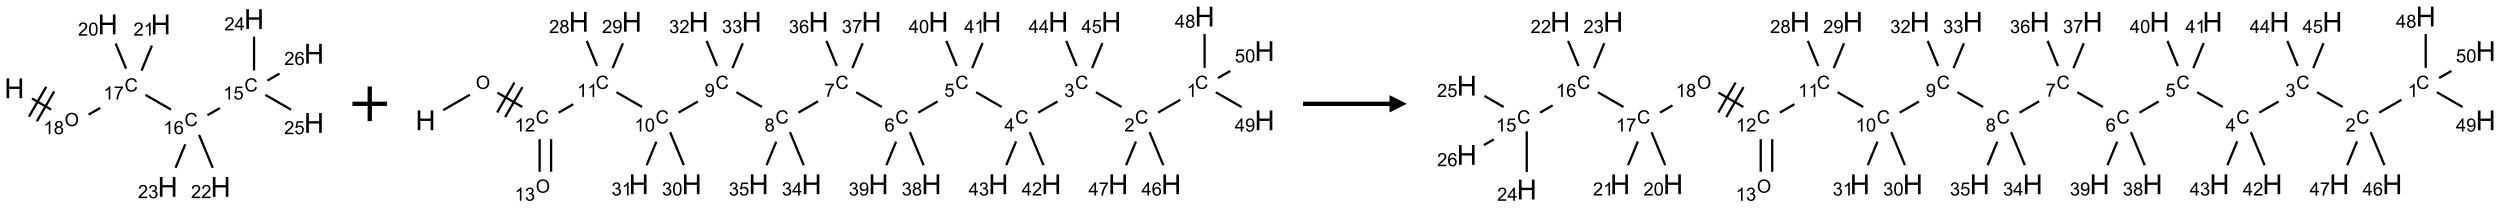 <?xml version="1.0" encoding="UTF-8"?>
<svg xmlns="http://www.w3.org/2000/svg" xmlns:xlink="http://www.w3.org/1999/xlink" width="1445" height="120" viewBox="0 0 1445 120">
<defs>
<g>
<g id="glyph-0-0">
<path d="M 2 0 L 2 -10 L 10 -10 L 10 0 Z M 2.25 -0.25 L 9.75 -0.25 L 9.75 -9.75 L 2.25 -9.75 Z M 2.25 -0.25 "/>
</g>
<g id="glyph-0-1">
<path d="M 1.281 0 L 1.281 -11.453 L 2.797 -11.453 L 2.797 -6.75 L 8.75 -6.75 L 8.75 -11.453 L 10.266 -11.453 L 10.266 0 L 8.75 0 L 8.75 -5.398 L 2.797 -5.398 L 2.797 0 Z M 1.281 0 "/>
</g>
<g id="glyph-1-0">
<path d="M 1.332 0 L 1.332 -6.668 L 6.668 -6.668 L 6.668 0 Z M 1.5 -0.168 L 6.5 -0.168 L 6.5 -6.5 L 1.5 -6.5 Z M 1.5 -0.168 "/>
</g>
<g id="glyph-1-1">
<path d="M 0.516 -3.719 C 0.516 -4.984 0.855 -5.977 1.535 -6.695 C 2.215 -7.414 3.094 -7.77 4.172 -7.77 C 4.875 -7.77 5.512 -7.602 6.078 -7.266 C 6.645 -6.93 7.074 -6.461 7.371 -5.855 C 7.668 -5.254 7.816 -4.57 7.816 -3.809 C 7.816 -3.035 7.66 -2.34 7.348 -1.73 C 7.035 -1.117 6.594 -0.656 6.02 -0.34 C 5.449 -0.027 4.828 0.129 4.168 0.129 C 3.449 0.129 2.805 -0.043 2.238 -0.391 C 1.672 -0.738 1.246 -1.211 0.953 -1.812 C 0.66 -2.414 0.516 -3.047 0.516 -3.719 Z M 1.559 -3.703 C 1.559 -2.781 1.805 -2.059 2.301 -1.527 C 2.793 -1 3.414 -0.734 4.16 -0.734 C 4.922 -0.734 5.547 -1 6.039 -1.535 C 6.531 -2.07 6.777 -2.828 6.777 -3.812 C 6.777 -4.434 6.672 -4.977 6.461 -5.441 C 6.25 -5.902 5.945 -6.262 5.539 -6.52 C 5.133 -6.773 4.68 -6.902 4.176 -6.902 C 3.461 -6.902 2.848 -6.656 2.332 -6.164 C 1.816 -5.672 1.559 -4.852 1.559 -3.703 Z M 1.559 -3.703 "/>
</g>
<g id="glyph-1-2">
<path d="M 3.973 0 L 3.035 0 L 3.035 -5.973 C 2.809 -5.758 2.516 -5.543 2.148 -5.328 C 1.781 -5.113 1.453 -4.953 1.16 -4.844 L 1.16 -5.75 C 1.684 -5.996 2.145 -6.297 2.535 -6.645 C 2.93 -6.996 3.207 -7.336 3.371 -7.668 L 3.973 -7.668 Z M 3.973 0 "/>
</g>
<g id="glyph-1-3">
<path d="M 1.887 -4.141 C 1.496 -4.281 1.207 -4.484 1.02 -4.75 C 0.832 -5.016 0.738 -5.328 0.738 -5.699 C 0.738 -6.254 0.938 -6.719 1.34 -7.098 C 1.738 -7.477 2.27 -7.668 2.934 -7.668 C 3.598 -7.668 4.137 -7.473 4.543 -7.086 C 4.949 -6.699 5.152 -6.227 5.152 -5.672 C 5.152 -5.316 5.059 -5.008 4.871 -4.746 C 4.688 -4.484 4.406 -4.281 4.027 -4.141 C 4.496 -3.988 4.852 -3.742 5.098 -3.402 C 5.34 -3.062 5.465 -2.656 5.465 -2.184 C 5.465 -1.531 5.234 -0.98 4.77 -0.535 C 4.309 -0.09 3.703 0.129 2.949 0.129 C 2.195 0.129 1.586 -0.094 1.125 -0.539 C 0.664 -0.984 0.434 -1.543 0.434 -2.207 C 0.434 -2.703 0.559 -3.121 0.809 -3.457 C 1.062 -3.793 1.422 -4.02 1.887 -4.141 Z M 1.699 -5.73 C 1.699 -5.367 1.812 -5.074 2.047 -4.844 C 2.281 -4.613 2.582 -4.5 2.953 -4.5 C 3.312 -4.5 3.609 -4.613 3.84 -4.84 C 4.07 -5.066 4.188 -5.348 4.188 -5.676 C 4.188 -6.02 4.07 -6.309 3.832 -6.543 C 3.594 -6.777 3.297 -6.895 2.941 -6.895 C 2.586 -6.895 2.289 -6.781 2.051 -6.551 C 1.816 -6.324 1.699 -6.047 1.699 -5.73 Z M 1.395 -2.203 C 1.395 -1.938 1.461 -1.676 1.586 -1.426 C 1.711 -1.176 1.902 -0.984 2.152 -0.848 C 2.402 -0.711 2.672 -0.641 2.957 -0.641 C 3.406 -0.641 3.777 -0.785 4.066 -1.074 C 4.359 -1.363 4.504 -1.727 4.504 -2.172 C 4.504 -2.625 4.355 -2.996 4.055 -3.293 C 3.754 -3.586 3.379 -3.734 2.926 -3.734 C 2.484 -3.734 2.121 -3.59 1.832 -3.297 C 1.543 -3.004 1.395 -2.641 1.395 -2.203 Z M 1.395 -2.203 "/>
</g>
<g id="glyph-1-4">
<path d="M 6.27 -2.676 L 7.281 -2.422 C 7.07 -1.594 6.688 -0.961 6.137 -0.523 C 5.586 -0.086 4.914 0.129 4.121 0.129 C 3.297 0.129 2.629 -0.039 2.113 -0.371 C 1.598 -0.707 1.203 -1.191 0.934 -1.828 C 0.664 -2.465 0.531 -3.145 0.531 -3.875 C 0.531 -4.672 0.684 -5.363 0.988 -5.957 C 1.293 -6.547 1.723 -6.996 2.285 -7.305 C 2.844 -7.613 3.461 -7.766 4.137 -7.766 C 4.898 -7.766 5.543 -7.57 6.062 -7.184 C 6.582 -6.793 6.945 -6.246 7.152 -5.543 L 6.156 -5.309 C 5.98 -5.863 5.723 -6.266 5.387 -6.52 C 5.051 -6.773 4.625 -6.902 4.113 -6.902 C 3.527 -6.902 3.039 -6.762 2.645 -6.48 C 2.25 -6.199 1.973 -5.82 1.812 -5.348 C 1.652 -4.871 1.574 -4.383 1.574 -3.879 C 1.574 -3.23 1.668 -2.664 1.855 -2.18 C 2.047 -1.695 2.34 -1.332 2.738 -1.094 C 3.137 -0.855 3.57 -0.734 4.035 -0.734 C 4.602 -0.734 5.082 -0.898 5.473 -1.223 C 5.867 -1.551 6.133 -2.035 6.27 -2.676 Z M 6.27 -2.676 "/>
</g>
<g id="glyph-1-5">
<path d="M 0.504 -6.637 L 0.504 -7.535 L 5.449 -7.535 L 5.449 -6.809 C 4.961 -6.289 4.48 -5.602 4.004 -4.746 C 3.527 -3.887 3.156 -3.004 2.895 -2.098 C 2.707 -1.461 2.59 -0.762 2.535 0 L 1.574 0 C 1.582 -0.602 1.703 -1.328 1.926 -2.176 C 2.152 -3.027 2.477 -3.848 2.898 -4.637 C 3.32 -5.426 3.77 -6.094 4.246 -6.637 Z M 0.504 -6.637 "/>
</g>
<g id="glyph-1-6">
<path d="M 5.309 -5.766 L 4.375 -5.691 C 4.293 -6.059 4.172 -6.328 4.02 -6.496 C 3.766 -6.762 3.453 -6.895 3.082 -6.895 C 2.785 -6.895 2.523 -6.812 2.297 -6.645 C 2 -6.43 1.77 -6.117 1.598 -5.703 C 1.43 -5.289 1.34 -4.703 1.332 -3.938 C 1.559 -4.281 1.836 -4.535 2.16 -4.703 C 2.488 -4.871 2.828 -4.953 3.188 -4.953 C 3.812 -4.953 4.344 -4.723 4.785 -4.262 C 5.223 -3.801 5.441 -3.207 5.441 -2.48 C 5.441 -2 5.34 -1.555 5.133 -1.145 C 4.926 -0.73 4.641 -0.418 4.281 -0.199 C 3.922 0.02 3.512 0.129 3.051 0.129 C 2.27 0.129 1.633 -0.156 1.141 -0.73 C 0.648 -1.305 0.402 -2.254 0.402 -3.574 C 0.402 -5.051 0.672 -6.121 1.219 -6.793 C 1.695 -7.375 2.336 -7.668 3.141 -7.668 C 3.742 -7.668 4.234 -7.5 4.617 -7.16 C 5 -6.824 5.23 -6.359 5.309 -5.766 Z M 1.48 -2.473 C 1.48 -2.152 1.547 -1.844 1.684 -1.547 C 1.82 -1.25 2.016 -1.027 2.262 -0.871 C 2.508 -0.719 2.766 -0.641 3.035 -0.641 C 3.434 -0.641 3.773 -0.801 4.059 -1.121 C 4.344 -1.441 4.484 -1.875 4.484 -2.422 C 4.484 -2.949 4.344 -3.367 4.062 -3.668 C 3.781 -3.973 3.426 -4.125 3 -4.125 C 2.578 -4.125 2.219 -3.973 1.922 -3.668 C 1.625 -3.363 1.48 -2.969 1.48 -2.473 Z M 1.48 -2.473 "/>
</g>
<g id="glyph-1-7">
<path d="M 0.441 -2 L 1.426 -2.082 C 1.5 -1.605 1.668 -1.242 1.934 -1.004 C 2.199 -0.762 2.52 -0.641 2.895 -0.641 C 3.348 -0.641 3.73 -0.812 4.043 -1.152 C 4.355 -1.492 4.512 -1.941 4.512 -2.504 C 4.512 -3.039 4.359 -3.461 4.059 -3.77 C 3.758 -4.078 3.367 -4.234 2.879 -4.234 C 2.578 -4.234 2.305 -4.164 2.062 -4.027 C 1.82 -3.891 1.629 -3.715 1.488 -3.496 L 0.609 -3.609 L 1.348 -7.531 L 5.145 -7.531 L 5.145 -6.637 L 2.098 -6.637 L 1.688 -4.582 C 2.145 -4.902 2.625 -5.062 3.129 -5.062 C 3.797 -5.062 4.359 -4.832 4.816 -4.371 C 5.277 -3.91 5.504 -3.312 5.504 -2.59 C 5.504 -1.898 5.305 -1.301 4.902 -0.797 C 4.41 -0.18 3.742 0.129 2.895 0.129 C 2.199 0.129 1.633 -0.062 1.195 -0.453 C 0.758 -0.844 0.504 -1.359 0.441 -2 Z M 0.441 -2 "/>
</g>
<g id="glyph-1-8">
<path d="M 5.371 -0.902 L 5.371 0 L 0.324 0 C 0.316 -0.227 0.352 -0.441 0.434 -0.652 C 0.562 -0.996 0.766 -1.332 1.051 -1.668 C 1.332 -2 1.742 -2.387 2.277 -2.824 C 3.105 -3.504 3.668 -4.043 3.957 -4.441 C 4.25 -4.84 4.395 -5.215 4.395 -5.566 C 4.395 -5.938 4.262 -6.254 3.996 -6.508 C 3.73 -6.762 3.387 -6.891 2.957 -6.891 C 2.508 -6.891 2.145 -6.754 1.875 -6.484 C 1.605 -6.215 1.469 -5.84 1.465 -5.359 L 0.5 -5.457 C 0.566 -6.176 0.812 -6.727 1.246 -7.102 C 1.676 -7.477 2.254 -7.668 2.98 -7.668 C 3.711 -7.668 4.293 -7.465 4.719 -7.059 C 5.145 -6.652 5.359 -6.148 5.359 -5.547 C 5.359 -5.242 5.297 -4.941 5.172 -4.645 C 5.047 -4.352 4.84 -4.039 4.551 -3.715 C 4.262 -3.387 3.777 -2.938 3.105 -2.371 C 2.543 -1.898 2.18 -1.578 2.02 -1.41 C 1.859 -1.242 1.73 -1.07 1.625 -0.902 Z M 5.371 -0.902 "/>
</g>
<g id="glyph-1-9">
<path d="M 3.449 0 L 3.449 -1.828 L 0.137 -1.828 L 0.137 -2.688 L 3.621 -7.637 L 4.387 -7.637 L 4.387 -2.688 L 5.418 -2.688 L 5.418 -1.828 L 4.387 -1.828 L 4.387 0 Z M 3.449 -2.688 L 3.449 -6.129 L 1.059 -2.688 Z M 3.449 -2.688 "/>
</g>
<g id="glyph-1-10">
<path d="M 0.449 -2.016 L 1.387 -2.141 C 1.492 -1.609 1.676 -1.227 1.934 -0.992 C 2.191 -0.758 2.508 -0.641 2.879 -0.641 C 3.32 -0.641 3.695 -0.793 3.996 -1.098 C 4.301 -1.402 4.453 -1.781 4.453 -2.234 C 4.453 -2.664 4.312 -3.02 4.031 -3.301 C 3.75 -3.578 3.391 -3.719 2.957 -3.719 C 2.781 -3.719 2.562 -3.684 2.297 -3.613 L 2.402 -4.438 C 2.465 -4.43 2.516 -4.426 2.551 -4.426 C 2.949 -4.426 3.312 -4.531 3.629 -4.738 C 3.949 -4.949 4.109 -5.27 4.109 -5.703 C 4.109 -6.047 3.992 -6.332 3.762 -6.559 C 3.527 -6.785 3.227 -6.895 2.859 -6.895 C 2.496 -6.895 2.191 -6.781 1.949 -6.551 C 1.707 -6.324 1.547 -5.98 1.48 -5.52 L 0.543 -5.688 C 0.656 -6.316 0.918 -6.805 1.324 -7.148 C 1.73 -7.492 2.234 -7.668 2.84 -7.668 C 3.254 -7.668 3.641 -7.578 3.988 -7.398 C 4.34 -7.219 4.609 -6.977 4.793 -6.668 C 4.98 -6.359 5.074 -6.031 5.074 -5.684 C 5.074 -5.352 4.984 -5.051 4.809 -4.781 C 4.629 -4.512 4.367 -4.297 4.02 -4.137 C 4.473 -4.031 4.824 -3.816 5.074 -3.488 C 5.324 -3.16 5.449 -2.75 5.449 -2.254 C 5.449 -1.59 5.203 -1.023 4.719 -0.559 C 4.234 -0.098 3.617 0.137 2.875 0.137 C 2.203 0.137 1.648 -0.062 1.207 -0.465 C 0.762 -0.863 0.512 -1.379 0.449 -2.016 Z M 0.449 -2.016 "/>
</g>
<g id="glyph-1-11">
<path d="M 0.441 -3.766 C 0.441 -4.668 0.535 -5.395 0.723 -5.945 C 0.906 -6.496 1.184 -6.922 1.551 -7.219 C 1.918 -7.516 2.375 -7.668 2.934 -7.668 C 3.344 -7.668 3.703 -7.586 4.012 -7.418 C 4.32 -7.254 4.574 -7.016 4.777 -6.707 C 4.977 -6.395 5.137 -6.016 5.25 -5.57 C 5.363 -5.125 5.422 -4.523 5.422 -3.766 C 5.422 -2.871 5.328 -2.148 5.145 -1.598 C 4.961 -1.047 4.688 -0.621 4.32 -0.32 C 3.953 -0.02 3.492 0.129 2.934 0.129 C 2.195 0.129 1.617 -0.133 1.199 -0.66 C 0.695 -1.297 0.441 -2.332 0.441 -3.766 Z M 1.406 -3.766 C 1.406 -2.512 1.555 -1.68 1.848 -1.262 C 2.141 -0.848 2.5 -0.641 2.934 -0.641 C 3.363 -0.641 3.727 -0.848 4.02 -1.266 C 4.312 -1.684 4.457 -2.516 4.457 -3.766 C 4.457 -5.023 4.312 -5.859 4.02 -6.27 C 3.727 -6.684 3.359 -6.891 2.922 -6.891 C 2.492 -6.891 2.148 -6.707 1.891 -6.344 C 1.566 -5.879 1.406 -5.02 1.406 -3.766 Z M 1.406 -3.766 "/>
</g>
<g id="glyph-1-12">
<path d="M 0.582 -1.766 L 1.484 -1.848 C 1.562 -1.426 1.707 -1.117 1.922 -0.926 C 2.137 -0.734 2.414 -0.641 2.75 -0.641 C 3.039 -0.641 3.289 -0.707 3.508 -0.84 C 3.727 -0.973 3.902 -1.148 4.043 -1.367 C 4.18 -1.586 4.297 -1.887 4.391 -2.262 C 4.484 -2.637 4.531 -3.016 4.531 -3.406 C 4.531 -3.449 4.531 -3.512 4.527 -3.594 C 4.34 -3.297 4.082 -3.055 3.758 -2.867 C 3.434 -2.68 3.082 -2.59 2.703 -2.59 C 2.07 -2.59 1.535 -2.816 1.098 -3.277 C 0.66 -3.734 0.441 -4.34 0.441 -5.09 C 0.441 -5.863 0.672 -6.484 1.129 -6.957 C 1.586 -7.43 2.156 -7.668 2.844 -7.668 C 3.34 -7.668 3.793 -7.531 4.207 -7.266 C 4.617 -7 4.93 -6.617 5.145 -6.121 C 5.355 -5.629 5.465 -4.91 5.465 -3.973 C 5.465 -2.996 5.359 -2.223 5.145 -1.645 C 4.934 -1.066 4.617 -0.625 4.199 -0.324 C 3.781 -0.02 3.293 0.129 2.73 0.129 C 2.133 0.129 1.645 -0.035 1.266 -0.367 C 0.887 -0.699 0.66 -1.164 0.582 -1.766 Z M 4.422 -5.137 C 4.422 -5.676 4.277 -6.102 3.992 -6.418 C 3.707 -6.734 3.359 -6.891 2.957 -6.891 C 2.543 -6.891 2.18 -6.719 1.871 -6.379 C 1.562 -6.039 1.406 -5.598 1.406 -5.059 C 1.406 -4.57 1.555 -4.176 1.848 -3.871 C 2.141 -3.566 2.5 -3.418 2.934 -3.418 C 3.367 -3.418 3.723 -3.57 4.004 -3.871 C 4.281 -4.176 4.422 -4.598 4.422 -5.137 Z M 4.422 -5.137 "/>
</g>
</g>
</defs>
<path fill="none" stroke-width="0.033" stroke-linecap="butt" stroke-linejoin="miter" stroke="rgb(0%, 0%, 0%)" stroke-opacity="1" stroke-miterlimit="10" d="M 0.255 1.147 L 0.532 1.307 " transform="matrix(40, 0, 0, 40, 8.283, 11.057)"/>
<path fill="none" stroke-width="0.033" stroke-linecap="butt" stroke-linejoin="miter" stroke="rgb(0%, 0%, 0%)" stroke-opacity="1" stroke-miterlimit="10" d="M 0.326 1.477 L 0.576 1.044 " transform="matrix(40, 0, 0, 40, 8.283, 11.057)"/>
<path fill="none" stroke-width="0.033" stroke-linecap="butt" stroke-linejoin="miter" stroke="rgb(0%, 0%, 0%)" stroke-opacity="1" stroke-miterlimit="10" d="M 0.211 1.41 L 0.461 0.977 " transform="matrix(40, 0, 0, 40, 8.283, 11.057)"/>
<path fill="none" stroke-width="0.033" stroke-linecap="butt" stroke-linejoin="miter" stroke="rgb(0%, 0%, 0%)" stroke-opacity="1" stroke-miterlimit="10" d="M 1.073 1.38 L 1.241 1.283 " transform="matrix(40, 0, 0, 40, 8.283, 11.057)"/>
<path fill="none" stroke-width="0.033" stroke-linecap="butt" stroke-linejoin="miter" stroke="rgb(0%, 0%, 0%)" stroke-opacity="1" stroke-miterlimit="10" d="M 1.894 1.094 L 2.264 1.307 " transform="matrix(40, 0, 0, 40, 8.283, 11.057)"/>
<path fill="none" stroke-width="0.033" stroke-linecap="butt" stroke-linejoin="miter" stroke="rgb(0%, 0%, 0%)" stroke-opacity="1" stroke-miterlimit="10" d="M 2.791 1.388 L 2.971 1.285 " transform="matrix(40, 0, 0, 40, 8.283, 11.057)"/>
<path fill="none" stroke-width="0.033" stroke-linecap="butt" stroke-linejoin="miter" stroke="rgb(0%, 0%, 0%)" stroke-opacity="1" stroke-miterlimit="10" d="M 3.464 0.742 L 3.464 0.253 " transform="matrix(40, 0, 0, 40, 8.283, 11.057)"/>
<path fill="none" stroke-width="0.033" stroke-linecap="butt" stroke-linejoin="miter" stroke="rgb(0%, 0%, 0%)" stroke-opacity="1" stroke-miterlimit="10" d="M 3.626 1.094 L 3.998 1.308 " transform="matrix(40, 0, 0, 40, 8.283, 11.057)"/>
<path fill="none" stroke-width="0.033" stroke-linecap="butt" stroke-linejoin="miter" stroke="rgb(0%, 0%, 0%)" stroke-opacity="1" stroke-miterlimit="10" d="M 3.657 0.888 L 3.832 0.787 " transform="matrix(40, 0, 0, 40, 8.283, 11.057)"/>
<path fill="none" stroke-width="0.033" stroke-linecap="butt" stroke-linejoin="miter" stroke="rgb(0%, 0%, 0%)" stroke-opacity="1" stroke-miterlimit="10" d="M 2.669 1.671 L 2.867 2.148 " transform="matrix(40, 0, 0, 40, 8.283, 11.057)"/>
<path fill="none" stroke-width="0.033" stroke-linecap="butt" stroke-linejoin="miter" stroke="rgb(0%, 0%, 0%)" stroke-opacity="1" stroke-miterlimit="10" d="M 2.47 1.809 L 2.33 2.148 " transform="matrix(40, 0, 0, 40, 8.283, 11.057)"/>
<path fill="none" stroke-width="0.033" stroke-linecap="butt" stroke-linejoin="miter" stroke="rgb(0%, 0%, 0%)" stroke-opacity="1" stroke-miterlimit="10" d="M 1.614 0.715 L 1.464 0.352 " transform="matrix(40, 0, 0, 40, 8.283, 11.057)"/>
<path fill="none" stroke-width="0.033" stroke-linecap="butt" stroke-linejoin="miter" stroke="rgb(0%, 0%, 0%)" stroke-opacity="1" stroke-miterlimit="10" d="M 1.838 0.745 L 1.988 0.382 " transform="matrix(40, 0, 0, 40, 8.283, 11.057)"/>
<g fill="rgb(0%, 0%, 0%)" fill-opacity="1">
<use xlink:href="#glyph-0-1" x="2.512" y="56.785"/>
</g>
<g fill="rgb(0%, 0%, 0%)" fill-opacity="1">
<use xlink:href="#glyph-1-1" x="37.348" y="72.906"/>
</g>
<g fill="rgb(0%, 0%, 0%)" fill-opacity="1">
<use xlink:href="#glyph-1-2" x="25.133" y="77.539"/>
<use xlink:href="#glyph-1-3" x="31.065" y="77.539"/>
</g>
<g fill="rgb(0%, 0%, 0%)" fill-opacity="1">
<use xlink:href="#glyph-1-4" x="71.973" y="52.902"/>
</g>
<g fill="rgb(0%, 0%, 0%)" fill-opacity="1">
<use xlink:href="#glyph-1-2" x="59.789" y="57.539"/>
<use xlink:href="#glyph-1-5" x="65.721" y="57.539"/>
</g>
<g fill="rgb(0%, 0%, 0%)" fill-opacity="1">
<use xlink:href="#glyph-1-4" x="106.613" y="72.902"/>
</g>
<g fill="rgb(0%, 0%, 0%)" fill-opacity="1">
<use xlink:href="#glyph-1-2" x="94.434" y="77.539"/>
<use xlink:href="#glyph-1-6" x="100.366" y="77.539"/>
</g>
<g fill="rgb(0%, 0%, 0%)" fill-opacity="1">
<use xlink:href="#glyph-1-4" x="141.254" y="52.902"/>
</g>
<g fill="rgb(0%, 0%, 0%)" fill-opacity="1">
<use xlink:href="#glyph-1-2" x="129.012" y="57.539"/>
<use xlink:href="#glyph-1-7" x="134.944" y="57.539"/>
</g>
<g fill="rgb(0%, 0%, 0%)" fill-opacity="1">
<use xlink:href="#glyph-0-1" x="141.074" y="16.785"/>
</g>
<g fill="rgb(0%, 0%, 0%)" fill-opacity="1">
<use xlink:href="#glyph-1-8" x="129.676" y="17.578"/>
<use xlink:href="#glyph-1-9" x="135.608" y="17.578"/>
</g>
<g fill="rgb(0%, 0%, 0%)" fill-opacity="1">
<use xlink:href="#glyph-0-1" x="175.715" y="76.785"/>
</g>
<g fill="rgb(0%, 0%, 0%)" fill-opacity="1">
<use xlink:href="#glyph-1-8" x="164.227" y="77.578"/>
<use xlink:href="#glyph-1-7" x="170.159" y="77.578"/>
</g>
<g fill="rgb(0%, 0%, 0%)" fill-opacity="1">
<use xlink:href="#glyph-0-1" x="175.715" y="36.785"/>
</g>
<g fill="rgb(0%, 0%, 0%)" fill-opacity="1">
<use xlink:href="#glyph-1-8" x="164.289" y="37.578"/>
<use xlink:href="#glyph-1-6" x="170.221" y="37.578"/>
</g>
<g fill="rgb(0%, 0%, 0%)" fill-opacity="1">
<use xlink:href="#glyph-0-1" x="121.742" y="113.738"/>
</g>
<g fill="rgb(0%, 0%, 0%)" fill-opacity="1">
<use xlink:href="#glyph-1-8" x="110.387" y="114.531"/>
<use xlink:href="#glyph-1-8" x="116.319" y="114.531"/>
</g>
<g fill="rgb(0%, 0%, 0%)" fill-opacity="1">
<use xlink:href="#glyph-0-1" x="91.125" y="113.738"/>
</g>
<g fill="rgb(0%, 0%, 0%)" fill-opacity="1">
<use xlink:href="#glyph-1-8" x="79.695" y="114.531"/>
<use xlink:href="#glyph-1-10" x="85.628" y="114.531"/>
</g>
<g fill="rgb(0%, 0%, 0%)" fill-opacity="1">
<use xlink:href="#glyph-0-1" x="56.484" y="19.828"/>
</g>
<g fill="rgb(0%, 0%, 0%)" fill-opacity="1">
<use xlink:href="#glyph-1-8" x="45.078" y="20.621"/>
<use xlink:href="#glyph-1-11" x="51.01" y="20.621"/>
</g>
<g fill="rgb(0%, 0%, 0%)" fill-opacity="1">
<use xlink:href="#glyph-0-1" x="87.102" y="19.828"/>
</g>
<g fill="rgb(0%, 0%, 0%)" fill-opacity="1">
<use xlink:href="#glyph-1-8" x="77.141" y="20.621"/>
<use xlink:href="#glyph-1-2" x="83.073" y="20.621"/>
</g>
<path fill="none" stroke-width="0.062" stroke-linecap="butt" stroke-linejoin="miter" stroke="rgb(0%, 0%, 0%)" stroke-opacity="1" stroke-miterlimit="10" d="M 0 0 L 0.5 0 M 0.25 -0.25 L 0.25 0.25 " transform="matrix(40, 0, 0, 40, 203.713, 60)"/>
<path fill="none" stroke-width="0.033" stroke-linecap="butt" stroke-linejoin="miter" stroke="rgb(0%, 0%, 0%)" stroke-opacity="1" stroke-miterlimit="10" d="M 0.255 1.353 L 0.641 1.13 " transform="matrix(40, 0, 0, 40, 245.939, 9.555)"/>
<path fill="none" stroke-width="0.033" stroke-linecap="butt" stroke-linejoin="miter" stroke="rgb(0%, 0%, 0%)" stroke-opacity="1" stroke-miterlimit="10" d="M 1.038 1.1 L 1.398 1.307 " transform="matrix(40, 0, 0, 40, 245.939, 9.555)"/>
<path fill="none" stroke-width="0.033" stroke-linecap="butt" stroke-linejoin="miter" stroke="rgb(0%, 0%, 0%)" stroke-opacity="1" stroke-miterlimit="10" d="M 1.151 1.453 L 1.401 1.02 " transform="matrix(40, 0, 0, 40, 245.939, 9.555)"/>
<path fill="none" stroke-width="0.033" stroke-linecap="butt" stroke-linejoin="miter" stroke="rgb(0%, 0%, 0%)" stroke-opacity="1" stroke-miterlimit="10" d="M 1.035 1.387 L 1.285 0.954 " transform="matrix(40, 0, 0, 40, 245.939, 9.555)"/>
<path fill="none" stroke-width="0.033" stroke-linecap="butt" stroke-linejoin="miter" stroke="rgb(0%, 0%, 0%)" stroke-opacity="1" stroke-miterlimit="10" d="M 1.925 1.388 L 2.135 1.267 " transform="matrix(40, 0, 0, 40, 245.939, 9.555)"/>
<path fill="none" stroke-width="0.033" stroke-linecap="butt" stroke-linejoin="miter" stroke="rgb(0%, 0%, 0%)" stroke-opacity="1" stroke-miterlimit="10" d="M 2.76 1.094 L 3.13 1.307 " transform="matrix(40, 0, 0, 40, 245.939, 9.555)"/>
<path fill="none" stroke-width="0.033" stroke-linecap="butt" stroke-linejoin="miter" stroke="rgb(0%, 0%, 0%)" stroke-opacity="1" stroke-miterlimit="10" d="M 3.657 1.388 L 3.935 1.228 " transform="matrix(40, 0, 0, 40, 245.939, 9.555)"/>
<path fill="none" stroke-width="0.033" stroke-linecap="butt" stroke-linejoin="miter" stroke="rgb(0%, 0%, 0%)" stroke-opacity="1" stroke-miterlimit="10" d="M 4.492 1.094 L 4.862 1.307 " transform="matrix(40, 0, 0, 40, 245.939, 9.555)"/>
<path fill="none" stroke-width="0.033" stroke-linecap="butt" stroke-linejoin="miter" stroke="rgb(0%, 0%, 0%)" stroke-opacity="1" stroke-miterlimit="10" d="M 5.389 1.388 L 5.672 1.225 " transform="matrix(40, 0, 0, 40, 245.939, 9.555)"/>
<path fill="none" stroke-width="0.033" stroke-linecap="butt" stroke-linejoin="miter" stroke="rgb(0%, 0%, 0%)" stroke-opacity="1" stroke-miterlimit="10" d="M 6.224 1.094 L 6.594 1.307 " transform="matrix(40, 0, 0, 40, 245.939, 9.555)"/>
<path fill="none" stroke-width="0.033" stroke-linecap="butt" stroke-linejoin="miter" stroke="rgb(0%, 0%, 0%)" stroke-opacity="1" stroke-miterlimit="10" d="M 7.121 1.388 L 7.4 1.227 " transform="matrix(40, 0, 0, 40, 245.939, 9.555)"/>
<path fill="none" stroke-width="0.033" stroke-linecap="butt" stroke-linejoin="miter" stroke="rgb(0%, 0%, 0%)" stroke-opacity="1" stroke-miterlimit="10" d="M 7.956 1.094 L 8.326 1.307 " transform="matrix(40, 0, 0, 40, 245.939, 9.555)"/>
<path fill="none" stroke-width="0.033" stroke-linecap="butt" stroke-linejoin="miter" stroke="rgb(0%, 0%, 0%)" stroke-opacity="1" stroke-miterlimit="10" d="M 8.853 1.388 L 9.132 1.228 " transform="matrix(40, 0, 0, 40, 245.939, 9.555)"/>
<path fill="none" stroke-width="0.033" stroke-linecap="butt" stroke-linejoin="miter" stroke="rgb(0%, 0%, 0%)" stroke-opacity="1" stroke-miterlimit="10" d="M 9.688 1.094 L 10.058 1.307 " transform="matrix(40, 0, 0, 40, 245.939, 9.555)"/>
<path fill="none" stroke-width="0.033" stroke-linecap="butt" stroke-linejoin="miter" stroke="rgb(0%, 0%, 0%)" stroke-opacity="1" stroke-miterlimit="10" d="M 10.586 1.388 L 10.906 1.203 " transform="matrix(40, 0, 0, 40, 245.939, 9.555)"/>
<path fill="none" stroke-width="0.033" stroke-linecap="butt" stroke-linejoin="miter" stroke="rgb(0%, 0%, 0%)" stroke-opacity="1" stroke-miterlimit="10" d="M 11.258 0.742 L 11.258 0.253 " transform="matrix(40, 0, 0, 40, 245.939, 9.555)"/>
<path fill="none" stroke-width="0.033" stroke-linecap="butt" stroke-linejoin="miter" stroke="rgb(0%, 0%, 0%)" stroke-opacity="1" stroke-miterlimit="10" d="M 11.42 1.094 L 11.792 1.308 " transform="matrix(40, 0, 0, 40, 245.939, 9.555)"/>
<path fill="none" stroke-width="0.033" stroke-linecap="butt" stroke-linejoin="miter" stroke="rgb(0%, 0%, 0%)" stroke-opacity="1" stroke-miterlimit="10" d="M 11.452 0.888 L 11.63 0.786 " transform="matrix(40, 0, 0, 40, 245.939, 9.555)"/>
<path fill="none" stroke-width="0.033" stroke-linecap="butt" stroke-linejoin="miter" stroke="rgb(0%, 0%, 0%)" stroke-opacity="1" stroke-miterlimit="10" d="M 10.463 1.671 L 10.661 2.148 " transform="matrix(40, 0, 0, 40, 245.939, 9.555)"/>
<path fill="none" stroke-width="0.033" stroke-linecap="butt" stroke-linejoin="miter" stroke="rgb(0%, 0%, 0%)" stroke-opacity="1" stroke-miterlimit="10" d="M 10.266 1.805 L 10.124 2.148 " transform="matrix(40, 0, 0, 40, 245.939, 9.555)"/>
<path fill="none" stroke-width="0.033" stroke-linecap="butt" stroke-linejoin="miter" stroke="rgb(0%, 0%, 0%)" stroke-opacity="1" stroke-miterlimit="10" d="M 9.408 0.715 L 9.258 0.352 " transform="matrix(40, 0, 0, 40, 245.939, 9.555)"/>
<path fill="none" stroke-width="0.033" stroke-linecap="butt" stroke-linejoin="miter" stroke="rgb(0%, 0%, 0%)" stroke-opacity="1" stroke-miterlimit="10" d="M 9.632 0.745 L 9.781 0.385 " transform="matrix(40, 0, 0, 40, 245.939, 9.555)"/>
<path fill="none" stroke-width="0.033" stroke-linecap="butt" stroke-linejoin="miter" stroke="rgb(0%, 0%, 0%)" stroke-opacity="1" stroke-miterlimit="10" d="M 8.731 1.671 L 8.929 2.148 " transform="matrix(40, 0, 0, 40, 245.939, 9.555)"/>
<path fill="none" stroke-width="0.033" stroke-linecap="butt" stroke-linejoin="miter" stroke="rgb(0%, 0%, 0%)" stroke-opacity="1" stroke-miterlimit="10" d="M 8.534 1.804 L 8.392 2.148 " transform="matrix(40, 0, 0, 40, 245.939, 9.555)"/>
<path fill="none" stroke-width="0.033" stroke-linecap="butt" stroke-linejoin="miter" stroke="rgb(0%, 0%, 0%)" stroke-opacity="1" stroke-miterlimit="10" d="M 7.676 0.715 L 7.526 0.352 " transform="matrix(40, 0, 0, 40, 245.939, 9.555)"/>
<path fill="none" stroke-width="0.033" stroke-linecap="butt" stroke-linejoin="miter" stroke="rgb(0%, 0%, 0%)" stroke-opacity="1" stroke-miterlimit="10" d="M 7.9 0.745 L 8.05 0.382 " transform="matrix(40, 0, 0, 40, 245.939, 9.555)"/>
<path fill="none" stroke-width="0.033" stroke-linecap="butt" stroke-linejoin="miter" stroke="rgb(0%, 0%, 0%)" stroke-opacity="1" stroke-miterlimit="10" d="M 6.999 1.671 L 7.197 2.148 " transform="matrix(40, 0, 0, 40, 245.939, 9.555)"/>
<path fill="none" stroke-width="0.033" stroke-linecap="butt" stroke-linejoin="miter" stroke="rgb(0%, 0%, 0%)" stroke-opacity="1" stroke-miterlimit="10" d="M 6.8 1.808 L 6.66 2.148 " transform="matrix(40, 0, 0, 40, 245.939, 9.555)"/>
<path fill="none" stroke-width="0.033" stroke-linecap="butt" stroke-linejoin="miter" stroke="rgb(0%, 0%, 0%)" stroke-opacity="1" stroke-miterlimit="10" d="M 5.944 0.715 L 5.794 0.352 " transform="matrix(40, 0, 0, 40, 245.939, 9.555)"/>
<path fill="none" stroke-width="0.033" stroke-linecap="butt" stroke-linejoin="miter" stroke="rgb(0%, 0%, 0%)" stroke-opacity="1" stroke-miterlimit="10" d="M 6.168 0.745 L 6.317 0.386 " transform="matrix(40, 0, 0, 40, 245.939, 9.555)"/>
<path fill="none" stroke-width="0.033" stroke-linecap="butt" stroke-linejoin="miter" stroke="rgb(0%, 0%, 0%)" stroke-opacity="1" stroke-miterlimit="10" d="M 5.267 1.671 L 5.465 2.148 " transform="matrix(40, 0, 0, 40, 245.939, 9.555)"/>
<path fill="none" stroke-width="0.033" stroke-linecap="butt" stroke-linejoin="miter" stroke="rgb(0%, 0%, 0%)" stroke-opacity="1" stroke-miterlimit="10" d="M 5.068 1.808 L 4.928 2.148 " transform="matrix(40, 0, 0, 40, 245.939, 9.555)"/>
<path fill="none" stroke-width="0.033" stroke-linecap="butt" stroke-linejoin="miter" stroke="rgb(0%, 0%, 0%)" stroke-opacity="1" stroke-miterlimit="10" d="M 4.212 0.715 L 4.062 0.352 " transform="matrix(40, 0, 0, 40, 245.939, 9.555)"/>
<path fill="none" stroke-width="0.033" stroke-linecap="butt" stroke-linejoin="miter" stroke="rgb(0%, 0%, 0%)" stroke-opacity="1" stroke-miterlimit="10" d="M 4.436 0.745 L 4.585 0.386 " transform="matrix(40, 0, 0, 40, 245.939, 9.555)"/>
<path fill="none" stroke-width="0.033" stroke-linecap="butt" stroke-linejoin="miter" stroke="rgb(0%, 0%, 0%)" stroke-opacity="1" stroke-miterlimit="10" d="M 3.535 1.671 L 3.733 2.148 " transform="matrix(40, 0, 0, 40, 245.939, 9.555)"/>
<path fill="none" stroke-width="0.033" stroke-linecap="butt" stroke-linejoin="miter" stroke="rgb(0%, 0%, 0%)" stroke-opacity="1" stroke-miterlimit="10" d="M 3.336 1.808 L 3.196 2.148 " transform="matrix(40, 0, 0, 40, 245.939, 9.555)"/>
<path fill="none" stroke-width="0.033" stroke-linecap="butt" stroke-linejoin="miter" stroke="rgb(0%, 0%, 0%)" stroke-opacity="1" stroke-miterlimit="10" d="M 2.48 0.715 L 2.33 0.352 " transform="matrix(40, 0, 0, 40, 245.939, 9.555)"/>
<path fill="none" stroke-width="0.033" stroke-linecap="butt" stroke-linejoin="miter" stroke="rgb(0%, 0%, 0%)" stroke-opacity="1" stroke-miterlimit="10" d="M 2.704 0.745 L 2.853 0.386 " transform="matrix(40, 0, 0, 40, 245.939, 9.555)"/>
<path fill="none" stroke-width="0.033" stroke-linecap="butt" stroke-linejoin="miter" stroke="rgb(0%, 0%, 0%)" stroke-opacity="1" stroke-miterlimit="10" d="M 1.649 1.772 L 1.649 2.242 " transform="matrix(40, 0, 0, 40, 245.939, 9.555)"/>
<path fill="none" stroke-width="0.033" stroke-linecap="butt" stroke-linejoin="miter" stroke="rgb(0%, 0%, 0%)" stroke-opacity="1" stroke-miterlimit="10" d="M 1.815 1.772 L 1.815 2.242 " transform="matrix(40, 0, 0, 40, 245.939, 9.555)"/>
<g fill="rgb(0%, 0%, 0%)" fill-opacity="1">
<use xlink:href="#glyph-0-1" x="240.168" y="75.281"/>
</g>
<g fill="rgb(0%, 0%, 0%)" fill-opacity="1">
<use xlink:href="#glyph-1-1" x="275.004" y="51.402"/>
</g>
<g fill="rgb(0%, 0%, 0%)" fill-opacity="1">
<use xlink:href="#glyph-1-4" x="309.629" y="71.398"/>
</g>
<g fill="rgb(0%, 0%, 0%)" fill-opacity="1">
<use xlink:href="#glyph-1-2" x="297.523" y="76.035"/>
<use xlink:href="#glyph-1-8" x="303.456" y="76.035"/>
</g>
<g fill="rgb(0%, 0%, 0%)" fill-opacity="1">
<use xlink:href="#glyph-1-4" x="344.27" y="51.398"/>
</g>
<g fill="rgb(0%, 0%, 0%)" fill-opacity="1">
<use xlink:href="#glyph-1-2" x="333.559" y="56.035"/>
<use xlink:href="#glyph-1-2" x="339.491" y="56.035"/>
</g>
<g fill="rgb(0%, 0%, 0%)" fill-opacity="1">
<use xlink:href="#glyph-1-4" x="378.91" y="71.398"/>
</g>
<g fill="rgb(0%, 0%, 0%)" fill-opacity="1">
<use xlink:href="#glyph-1-2" x="366.754" y="76.035"/>
<use xlink:href="#glyph-1-11" x="372.686" y="76.035"/>
</g>
<g fill="rgb(0%, 0%, 0%)" fill-opacity="1">
<use xlink:href="#glyph-1-4" x="413.551" y="51.398"/>
</g>
<g fill="rgb(0%, 0%, 0%)" fill-opacity="1">
<use xlink:href="#glyph-1-12" x="407.285" y="56.035"/>
</g>
<g fill="rgb(0%, 0%, 0%)" fill-opacity="1">
<use xlink:href="#glyph-1-4" x="448.191" y="71.398"/>
</g>
<g fill="rgb(0%, 0%, 0%)" fill-opacity="1">
<use xlink:href="#glyph-1-3" x="441.926" y="76.035"/>
</g>
<g fill="rgb(0%, 0%, 0%)" fill-opacity="1">
<use xlink:href="#glyph-1-4" x="482.832" y="51.398"/>
</g>
<g fill="rgb(0%, 0%, 0%)" fill-opacity="1">
<use xlink:href="#glyph-1-5" x="476.582" y="55.906"/>
</g>
<g fill="rgb(0%, 0%, 0%)" fill-opacity="1">
<use xlink:href="#glyph-1-4" x="517.477" y="71.398"/>
</g>
<g fill="rgb(0%, 0%, 0%)" fill-opacity="1">
<use xlink:href="#glyph-1-6" x="511.23" y="76.035"/>
</g>
<g fill="rgb(0%, 0%, 0%)" fill-opacity="1">
<use xlink:href="#glyph-1-4" x="552.117" y="51.398"/>
</g>
<g fill="rgb(0%, 0%, 0%)" fill-opacity="1">
<use xlink:href="#glyph-1-7" x="545.805" y="55.902"/>
</g>
<g fill="rgb(0%, 0%, 0%)" fill-opacity="1">
<use xlink:href="#glyph-1-4" x="586.758" y="71.398"/>
</g>
<g fill="rgb(0%, 0%, 0%)" fill-opacity="1">
<use xlink:href="#glyph-1-9" x="580.535" y="76.004"/>
</g>
<g fill="rgb(0%, 0%, 0%)" fill-opacity="1">
<use xlink:href="#glyph-1-4" x="621.398" y="51.398"/>
</g>
<g fill="rgb(0%, 0%, 0%)" fill-opacity="1">
<use xlink:href="#glyph-1-10" x="615.148" y="56.035"/>
</g>
<g fill="rgb(0%, 0%, 0%)" fill-opacity="1">
<use xlink:href="#glyph-1-4" x="656.039" y="71.398"/>
</g>
<g fill="rgb(0%, 0%, 0%)" fill-opacity="1">
<use xlink:href="#glyph-1-8" x="649.867" y="76.035"/>
</g>
<g fill="rgb(0%, 0%, 0%)" fill-opacity="1">
<use xlink:href="#glyph-1-4" x="690.68" y="51.398"/>
</g>
<g fill="rgb(0%, 0%, 0%)" fill-opacity="1">
<use xlink:href="#glyph-1-2" x="685.902" y="56.035"/>
</g>
<g fill="rgb(0%, 0%, 0%)" fill-opacity="1">
<use xlink:href="#glyph-0-1" x="690.5" y="15.281"/>
</g>
<g fill="rgb(0%, 0%, 0%)" fill-opacity="1">
<use xlink:href="#glyph-1-9" x="679.051" y="16.074"/>
<use xlink:href="#glyph-1-3" x="684.983" y="16.074"/>
</g>
<g fill="rgb(0%, 0%, 0%)" fill-opacity="1">
<use xlink:href="#glyph-0-1" x="725.141" y="75.281"/>
</g>
<g fill="rgb(0%, 0%, 0%)" fill-opacity="1">
<use xlink:href="#glyph-1-9" x="713.691" y="76.074"/>
<use xlink:href="#glyph-1-12" x="719.624" y="76.074"/>
</g>
<g fill="rgb(0%, 0%, 0%)" fill-opacity="1">
<use xlink:href="#glyph-0-1" x="725.141" y="35.281"/>
</g>
<g fill="rgb(0%, 0%, 0%)" fill-opacity="1">
<use xlink:href="#glyph-1-7" x="713.734" y="36.074"/>
<use xlink:href="#glyph-1-11" x="719.667" y="36.074"/>
</g>
<g fill="rgb(0%, 0%, 0%)" fill-opacity="1">
<use xlink:href="#glyph-0-1" x="671.168" y="112.238"/>
</g>
<g fill="rgb(0%, 0%, 0%)" fill-opacity="1">
<use xlink:href="#glyph-1-9" x="659.738" y="113.031"/>
<use xlink:href="#glyph-1-6" x="665.671" y="113.031"/>
</g>
<g fill="rgb(0%, 0%, 0%)" fill-opacity="1">
<use xlink:href="#glyph-0-1" x="640.551" y="112.238"/>
</g>
<g fill="rgb(0%, 0%, 0%)" fill-opacity="1">
<use xlink:href="#glyph-1-9" x="629.117" y="113"/>
<use xlink:href="#glyph-1-5" x="635.049" y="113"/>
</g>
<g fill="rgb(0%, 0%, 0%)" fill-opacity="1">
<use xlink:href="#glyph-0-1" x="605.91" y="18.328"/>
</g>
<g fill="rgb(0%, 0%, 0%)" fill-opacity="1">
<use xlink:href="#glyph-1-9" x="594.508" y="19.09"/>
<use xlink:href="#glyph-1-9" x="600.44" y="19.09"/>
</g>
<g fill="rgb(0%, 0%, 0%)" fill-opacity="1">
<use xlink:href="#glyph-0-1" x="636.527" y="18.328"/>
</g>
<g fill="rgb(0%, 0%, 0%)" fill-opacity="1">
<use xlink:href="#glyph-1-9" x="625.035" y="19.09"/>
<use xlink:href="#glyph-1-7" x="630.967" y="19.09"/>
</g>
<g fill="rgb(0%, 0%, 0%)" fill-opacity="1">
<use xlink:href="#glyph-0-1" x="601.883" y="112.238"/>
</g>
<g fill="rgb(0%, 0%, 0%)" fill-opacity="1">
<use xlink:href="#glyph-1-9" x="590.527" y="113.031"/>
<use xlink:href="#glyph-1-8" x="596.46" y="113.031"/>
</g>
<g fill="rgb(0%, 0%, 0%)" fill-opacity="1">
<use xlink:href="#glyph-0-1" x="571.27" y="112.238"/>
</g>
<g fill="rgb(0%, 0%, 0%)" fill-opacity="1">
<use xlink:href="#glyph-1-9" x="559.836" y="113.031"/>
<use xlink:href="#glyph-1-10" x="565.768" y="113.031"/>
</g>
<g fill="rgb(0%, 0%, 0%)" fill-opacity="1">
<use xlink:href="#glyph-0-1" x="536.629" y="18.328"/>
</g>
<g fill="rgb(0%, 0%, 0%)" fill-opacity="1">
<use xlink:href="#glyph-1-9" x="525.223" y="19.121"/>
<use xlink:href="#glyph-1-11" x="531.155" y="19.121"/>
</g>
<g fill="rgb(0%, 0%, 0%)" fill-opacity="1">
<use xlink:href="#glyph-0-1" x="567.242" y="18.328"/>
</g>
<g fill="rgb(0%, 0%, 0%)" fill-opacity="1">
<use xlink:href="#glyph-1-9" x="557.285" y="19.121"/>
<use xlink:href="#glyph-1-2" x="563.217" y="19.121"/>
</g>
<g fill="rgb(0%, 0%, 0%)" fill-opacity="1">
<use xlink:href="#glyph-0-1" x="532.602" y="112.238"/>
</g>
<g fill="rgb(0%, 0%, 0%)" fill-opacity="1">
<use xlink:href="#glyph-1-10" x="521.152" y="113.031"/>
<use xlink:href="#glyph-1-3" x="527.085" y="113.031"/>
</g>
<g fill="rgb(0%, 0%, 0%)" fill-opacity="1">
<use xlink:href="#glyph-0-1" x="501.988" y="112.238"/>
</g>
<g fill="rgb(0%, 0%, 0%)" fill-opacity="1">
<use xlink:href="#glyph-1-10" x="490.539" y="113.031"/>
<use xlink:href="#glyph-1-12" x="496.471" y="113.031"/>
</g>
<g fill="rgb(0%, 0%, 0%)" fill-opacity="1">
<use xlink:href="#glyph-0-1" x="467.348" y="18.328"/>
</g>
<g fill="rgb(0%, 0%, 0%)" fill-opacity="1">
<use xlink:href="#glyph-1-10" x="455.918" y="19.121"/>
<use xlink:href="#glyph-1-6" x="461.85" y="19.121"/>
</g>
<g fill="rgb(0%, 0%, 0%)" fill-opacity="1">
<use xlink:href="#glyph-0-1" x="497.961" y="18.328"/>
</g>
<g fill="rgb(0%, 0%, 0%)" fill-opacity="1">
<use xlink:href="#glyph-1-10" x="486.527" y="19.121"/>
<use xlink:href="#glyph-1-5" x="492.46" y="19.121"/>
</g>
<g fill="rgb(0%, 0%, 0%)" fill-opacity="1">
<use xlink:href="#glyph-0-1" x="463.32" y="112.238"/>
</g>
<g fill="rgb(0%, 0%, 0%)" fill-opacity="1">
<use xlink:href="#glyph-1-10" x="451.918" y="113.031"/>
<use xlink:href="#glyph-1-9" x="457.85" y="113.031"/>
</g>
<g fill="rgb(0%, 0%, 0%)" fill-opacity="1">
<use xlink:href="#glyph-0-1" x="432.707" y="112.238"/>
</g>
<g fill="rgb(0%, 0%, 0%)" fill-opacity="1">
<use xlink:href="#glyph-1-10" x="421.215" y="113.031"/>
<use xlink:href="#glyph-1-7" x="427.147" y="113.031"/>
</g>
<g fill="rgb(0%, 0%, 0%)" fill-opacity="1">
<use xlink:href="#glyph-0-1" x="398.066" y="18.328"/>
</g>
<g fill="rgb(0%, 0%, 0%)" fill-opacity="1">
<use xlink:href="#glyph-1-10" x="386.711" y="19.121"/>
<use xlink:href="#glyph-1-8" x="392.643" y="19.121"/>
</g>
<g fill="rgb(0%, 0%, 0%)" fill-opacity="1">
<use xlink:href="#glyph-0-1" x="428.68" y="18.328"/>
</g>
<g fill="rgb(0%, 0%, 0%)" fill-opacity="1">
<use xlink:href="#glyph-1-10" x="417.246" y="19.121"/>
<use xlink:href="#glyph-1-10" x="423.178" y="19.121"/>
</g>
<g fill="rgb(0%, 0%, 0%)" fill-opacity="1">
<use xlink:href="#glyph-0-1" x="394.039" y="112.238"/>
</g>
<g fill="rgb(0%, 0%, 0%)" fill-opacity="1">
<use xlink:href="#glyph-1-10" x="382.633" y="113.031"/>
<use xlink:href="#glyph-1-11" x="388.565" y="113.031"/>
</g>
<g fill="rgb(0%, 0%, 0%)" fill-opacity="1">
<use xlink:href="#glyph-0-1" x="363.422" y="112.238"/>
</g>
<g fill="rgb(0%, 0%, 0%)" fill-opacity="1">
<use xlink:href="#glyph-1-10" x="353.465" y="113.031"/>
<use xlink:href="#glyph-1-2" x="359.397" y="113.031"/>
</g>
<g fill="rgb(0%, 0%, 0%)" fill-opacity="1">
<use xlink:href="#glyph-0-1" x="328.781" y="18.328"/>
</g>
<g fill="rgb(0%, 0%, 0%)" fill-opacity="1">
<use xlink:href="#glyph-1-8" x="317.336" y="19.121"/>
<use xlink:href="#glyph-1-3" x="323.268" y="19.121"/>
</g>
<g fill="rgb(0%, 0%, 0%)" fill-opacity="1">
<use xlink:href="#glyph-0-1" x="359.398" y="18.328"/>
</g>
<g fill="rgb(0%, 0%, 0%)" fill-opacity="1">
<use xlink:href="#glyph-1-8" x="347.949" y="19.121"/>
<use xlink:href="#glyph-1-12" x="353.882" y="19.121"/>
</g>
<g fill="rgb(0%, 0%, 0%)" fill-opacity="1">
<use xlink:href="#glyph-1-1" x="309.645" y="111.402"/>
</g>
<g fill="rgb(0%, 0%, 0%)" fill-opacity="1">
<use xlink:href="#glyph-1-2" x="297.445" y="116.035"/>
<use xlink:href="#glyph-1-10" x="303.378" y="116.035"/>
</g>
<path fill-rule="nonzero" fill="rgb(0%, 0%, 0%)" fill-opacity="1" d="M 753.141 61.25 L 803.141 61.25 L 803.141 65 L 813.141 60 L 803.141 55 L 803.141 58.75 L 753.141 58.75 "/>
<path fill="none" stroke-width="0.033" stroke-linecap="butt" stroke-linejoin="miter" stroke="rgb(0%, 0%, 0%)" stroke-opacity="1" stroke-miterlimit="10" d="M 13.505 1.203 L 13.184 1.388 " transform="matrix(40, 0, 0, 40, 847.822, 9.555)"/>
<path fill="none" stroke-width="0.033" stroke-linecap="butt" stroke-linejoin="miter" stroke="rgb(0%, 0%, 0%)" stroke-opacity="1" stroke-miterlimit="10" d="M 12.656 1.307 L 12.286 1.094 " transform="matrix(40, 0, 0, 40, 847.822, 9.555)"/>
<path fill="none" stroke-width="0.033" stroke-linecap="butt" stroke-linejoin="miter" stroke="rgb(0%, 0%, 0%)" stroke-opacity="1" stroke-miterlimit="10" d="M 11.73 1.228 L 11.452 1.388 " transform="matrix(40, 0, 0, 40, 847.822, 9.555)"/>
<path fill="none" stroke-width="0.033" stroke-linecap="butt" stroke-linejoin="miter" stroke="rgb(0%, 0%, 0%)" stroke-opacity="1" stroke-miterlimit="10" d="M 10.924 1.307 L 10.554 1.094 " transform="matrix(40, 0, 0, 40, 847.822, 9.555)"/>
<path fill="none" stroke-width="0.033" stroke-linecap="butt" stroke-linejoin="miter" stroke="rgb(0%, 0%, 0%)" stroke-opacity="1" stroke-miterlimit="10" d="M 9.998 1.227 L 9.72 1.388 " transform="matrix(40, 0, 0, 40, 847.822, 9.555)"/>
<path fill="none" stroke-width="0.033" stroke-linecap="butt" stroke-linejoin="miter" stroke="rgb(0%, 0%, 0%)" stroke-opacity="1" stroke-miterlimit="10" d="M 9.192 1.307 L 8.822 1.094 " transform="matrix(40, 0, 0, 40, 847.822, 9.555)"/>
<path fill="none" stroke-width="0.033" stroke-linecap="butt" stroke-linejoin="miter" stroke="rgb(0%, 0%, 0%)" stroke-opacity="1" stroke-miterlimit="10" d="M 8.27 1.225 L 7.987 1.388 " transform="matrix(40, 0, 0, 40, 847.822, 9.555)"/>
<path fill="none" stroke-width="0.033" stroke-linecap="butt" stroke-linejoin="miter" stroke="rgb(0%, 0%, 0%)" stroke-opacity="1" stroke-miterlimit="10" d="M 7.46 1.307 L 7.09 1.094 " transform="matrix(40, 0, 0, 40, 847.822, 9.555)"/>
<path fill="none" stroke-width="0.033" stroke-linecap="butt" stroke-linejoin="miter" stroke="rgb(0%, 0%, 0%)" stroke-opacity="1" stroke-miterlimit="10" d="M 6.534 1.228 L 6.255 1.388 " transform="matrix(40, 0, 0, 40, 847.822, 9.555)"/>
<path fill="none" stroke-width="0.033" stroke-linecap="butt" stroke-linejoin="miter" stroke="rgb(0%, 0%, 0%)" stroke-opacity="1" stroke-miterlimit="10" d="M 5.728 1.307 L 5.358 1.094 " transform="matrix(40, 0, 0, 40, 847.822, 9.555)"/>
<path fill="none" stroke-width="0.033" stroke-linecap="butt" stroke-linejoin="miter" stroke="rgb(0%, 0%, 0%)" stroke-opacity="1" stroke-miterlimit="10" d="M 4.733 1.267 L 4.523 1.388 " transform="matrix(40, 0, 0, 40, 847.822, 9.555)"/>
<path fill="none" stroke-width="0.033" stroke-linecap="butt" stroke-linejoin="miter" stroke="rgb(0%, 0%, 0%)" stroke-opacity="1" stroke-miterlimit="10" d="M 4.247 1.772 L 4.247 2.242 " transform="matrix(40, 0, 0, 40, 847.822, 9.555)"/>
<path fill="none" stroke-width="0.033" stroke-linecap="butt" stroke-linejoin="miter" stroke="rgb(0%, 0%, 0%)" stroke-opacity="1" stroke-miterlimit="10" d="M 4.413 1.772 L 4.413 2.242 " transform="matrix(40, 0, 0, 40, 847.822, 9.555)"/>
<path fill="none" stroke-width="0.033" stroke-linecap="butt" stroke-linejoin="miter" stroke="rgb(0%, 0%, 0%)" stroke-opacity="1" stroke-miterlimit="10" d="M 3.996 1.307 L 3.636 1.1 " transform="matrix(40, 0, 0, 40, 847.822, 9.555)"/>
<path fill="none" stroke-width="0.033" stroke-linecap="butt" stroke-linejoin="miter" stroke="rgb(0%, 0%, 0%)" stroke-opacity="1" stroke-miterlimit="10" d="M 3.884 0.954 L 3.634 1.387 " transform="matrix(40, 0, 0, 40, 847.822, 9.555)"/>
<path fill="none" stroke-width="0.033" stroke-linecap="butt" stroke-linejoin="miter" stroke="rgb(0%, 0%, 0%)" stroke-opacity="1" stroke-miterlimit="10" d="M 3.999 1.02 L 3.749 1.453 " transform="matrix(40, 0, 0, 40, 847.822, 9.555)"/>
<path fill="none" stroke-width="0.033" stroke-linecap="butt" stroke-linejoin="miter" stroke="rgb(0%, 0%, 0%)" stroke-opacity="1" stroke-miterlimit="10" d="M 2.972 1.284 L 2.791 1.388 " transform="matrix(40, 0, 0, 40, 847.822, 9.555)"/>
<path fill="none" stroke-width="0.033" stroke-linecap="butt" stroke-linejoin="miter" stroke="rgb(0%, 0%, 0%)" stroke-opacity="1" stroke-miterlimit="10" d="M 2.264 1.307 L 1.894 1.094 " transform="matrix(40, 0, 0, 40, 847.822, 9.555)"/>
<path fill="none" stroke-width="0.033" stroke-linecap="butt" stroke-linejoin="miter" stroke="rgb(0%, 0%, 0%)" stroke-opacity="1" stroke-miterlimit="10" d="M 1.24 1.284 L 1.059 1.388 " transform="matrix(40, 0, 0, 40, 847.822, 9.555)"/>
<path fill="none" stroke-width="0.033" stroke-linecap="butt" stroke-linejoin="miter" stroke="rgb(0%, 0%, 0%)" stroke-opacity="1" stroke-miterlimit="10" d="M 0.866 1.659 L 0.866 2.247 " transform="matrix(40, 0, 0, 40, 847.822, 9.555)"/>
<path fill="none" stroke-width="0.033" stroke-linecap="butt" stroke-linejoin="miter" stroke="rgb(0%, 0%, 0%)" stroke-opacity="1" stroke-miterlimit="10" d="M 0.532 1.307 L 0.255 1.147 " transform="matrix(40, 0, 0, 40, 847.822, 9.555)"/>
<path fill="none" stroke-width="0.033" stroke-linecap="butt" stroke-linejoin="miter" stroke="rgb(0%, 0%, 0%)" stroke-opacity="1" stroke-miterlimit="10" d="M 0.39 1.775 L 0.246 1.858 " transform="matrix(40, 0, 0, 40, 847.822, 9.555)"/>
<path fill="none" stroke-width="0.033" stroke-linecap="butt" stroke-linejoin="miter" stroke="rgb(0%, 0%, 0%)" stroke-opacity="1" stroke-miterlimit="10" d="M 1.614 0.715 L 1.464 0.352 " transform="matrix(40, 0, 0, 40, 847.822, 9.555)"/>
<path fill="none" stroke-width="0.033" stroke-linecap="butt" stroke-linejoin="miter" stroke="rgb(0%, 0%, 0%)" stroke-opacity="1" stroke-miterlimit="10" d="M 1.838 0.745 L 1.986 0.386 " transform="matrix(40, 0, 0, 40, 847.822, 9.555)"/>
<path fill="none" stroke-width="0.033" stroke-linecap="butt" stroke-linejoin="miter" stroke="rgb(0%, 0%, 0%)" stroke-opacity="1" stroke-miterlimit="10" d="M 2.669 1.671 L 2.867 2.148 " transform="matrix(40, 0, 0, 40, 847.822, 9.555)"/>
<path fill="none" stroke-width="0.033" stroke-linecap="butt" stroke-linejoin="miter" stroke="rgb(0%, 0%, 0%)" stroke-opacity="1" stroke-miterlimit="10" d="M 2.472 1.805 L 2.33 2.148 " transform="matrix(40, 0, 0, 40, 847.822, 9.555)"/>
<path fill="none" stroke-width="0.033" stroke-linecap="butt" stroke-linejoin="miter" stroke="rgb(0%, 0%, 0%)" stroke-opacity="1" stroke-miterlimit="10" d="M 5.078 0.715 L 4.928 0.352 " transform="matrix(40, 0, 0, 40, 847.822, 9.555)"/>
<path fill="none" stroke-width="0.033" stroke-linecap="butt" stroke-linejoin="miter" stroke="rgb(0%, 0%, 0%)" stroke-opacity="1" stroke-miterlimit="10" d="M 5.302 0.745 L 5.451 0.386 " transform="matrix(40, 0, 0, 40, 847.822, 9.555)"/>
<path fill="none" stroke-width="0.033" stroke-linecap="butt" stroke-linejoin="miter" stroke="rgb(0%, 0%, 0%)" stroke-opacity="1" stroke-miterlimit="10" d="M 6.133 1.671 L 6.331 2.148 " transform="matrix(40, 0, 0, 40, 847.822, 9.555)"/>
<path fill="none" stroke-width="0.033" stroke-linecap="butt" stroke-linejoin="miter" stroke="rgb(0%, 0%, 0%)" stroke-opacity="1" stroke-miterlimit="10" d="M 5.934 1.808 L 5.794 2.148 " transform="matrix(40, 0, 0, 40, 847.822, 9.555)"/>
<path fill="none" stroke-width="0.033" stroke-linecap="butt" stroke-linejoin="miter" stroke="rgb(0%, 0%, 0%)" stroke-opacity="1" stroke-miterlimit="10" d="M 6.81 0.715 L 6.66 0.352 " transform="matrix(40, 0, 0, 40, 847.822, 9.555)"/>
<path fill="none" stroke-width="0.033" stroke-linecap="butt" stroke-linejoin="miter" stroke="rgb(0%, 0%, 0%)" stroke-opacity="1" stroke-miterlimit="10" d="M 7.034 0.745 L 7.183 0.386 " transform="matrix(40, 0, 0, 40, 847.822, 9.555)"/>
<path fill="none" stroke-width="0.033" stroke-linecap="butt" stroke-linejoin="miter" stroke="rgb(0%, 0%, 0%)" stroke-opacity="1" stroke-miterlimit="10" d="M 7.865 1.671 L 8.063 2.148 " transform="matrix(40, 0, 0, 40, 847.822, 9.555)"/>
<path fill="none" stroke-width="0.033" stroke-linecap="butt" stroke-linejoin="miter" stroke="rgb(0%, 0%, 0%)" stroke-opacity="1" stroke-miterlimit="10" d="M 7.666 1.808 L 7.526 2.148 " transform="matrix(40, 0, 0, 40, 847.822, 9.555)"/>
<path fill="none" stroke-width="0.033" stroke-linecap="butt" stroke-linejoin="miter" stroke="rgb(0%, 0%, 0%)" stroke-opacity="1" stroke-miterlimit="10" d="M 8.542 0.715 L 8.392 0.352 " transform="matrix(40, 0, 0, 40, 847.822, 9.555)"/>
<path fill="none" stroke-width="0.033" stroke-linecap="butt" stroke-linejoin="miter" stroke="rgb(0%, 0%, 0%)" stroke-opacity="1" stroke-miterlimit="10" d="M 8.766 0.745 L 8.915 0.386 " transform="matrix(40, 0, 0, 40, 847.822, 9.555)"/>
<path fill="none" stroke-width="0.033" stroke-linecap="butt" stroke-linejoin="miter" stroke="rgb(0%, 0%, 0%)" stroke-opacity="1" stroke-miterlimit="10" d="M 9.597 1.671 L 9.795 2.148 " transform="matrix(40, 0, 0, 40, 847.822, 9.555)"/>
<path fill="none" stroke-width="0.033" stroke-linecap="butt" stroke-linejoin="miter" stroke="rgb(0%, 0%, 0%)" stroke-opacity="1" stroke-miterlimit="10" d="M 9.398 1.808 L 9.258 2.148 " transform="matrix(40, 0, 0, 40, 847.822, 9.555)"/>
<path fill="none" stroke-width="0.033" stroke-linecap="butt" stroke-linejoin="miter" stroke="rgb(0%, 0%, 0%)" stroke-opacity="1" stroke-miterlimit="10" d="M 10.274 0.715 L 10.124 0.352 " transform="matrix(40, 0, 0, 40, 847.822, 9.555)"/>
<path fill="none" stroke-width="0.033" stroke-linecap="butt" stroke-linejoin="miter" stroke="rgb(0%, 0%, 0%)" stroke-opacity="1" stroke-miterlimit="10" d="M 10.498 0.745 L 10.648 0.382 " transform="matrix(40, 0, 0, 40, 847.822, 9.555)"/>
<path fill="none" stroke-width="0.033" stroke-linecap="butt" stroke-linejoin="miter" stroke="rgb(0%, 0%, 0%)" stroke-opacity="1" stroke-miterlimit="10" d="M 11.329 1.671 L 11.527 2.148 " transform="matrix(40, 0, 0, 40, 847.822, 9.555)"/>
<path fill="none" stroke-width="0.033" stroke-linecap="butt" stroke-linejoin="miter" stroke="rgb(0%, 0%, 0%)" stroke-opacity="1" stroke-miterlimit="10" d="M 11.132 1.804 L 10.99 2.148 " transform="matrix(40, 0, 0, 40, 847.822, 9.555)"/>
<path fill="none" stroke-width="0.033" stroke-linecap="butt" stroke-linejoin="miter" stroke="rgb(0%, 0%, 0%)" stroke-opacity="1" stroke-miterlimit="10" d="M 12.006 0.715 L 11.856 0.352 " transform="matrix(40, 0, 0, 40, 847.822, 9.555)"/>
<path fill="none" stroke-width="0.033" stroke-linecap="butt" stroke-linejoin="miter" stroke="rgb(0%, 0%, 0%)" stroke-opacity="1" stroke-miterlimit="10" d="M 12.23 0.745 L 12.379 0.385 " transform="matrix(40, 0, 0, 40, 847.822, 9.555)"/>
<path fill="none" stroke-width="0.033" stroke-linecap="butt" stroke-linejoin="miter" stroke="rgb(0%, 0%, 0%)" stroke-opacity="1" stroke-miterlimit="10" d="M 13.061 1.671 L 13.259 2.148 " transform="matrix(40, 0, 0, 40, 847.822, 9.555)"/>
<path fill="none" stroke-width="0.033" stroke-linecap="butt" stroke-linejoin="miter" stroke="rgb(0%, 0%, 0%)" stroke-opacity="1" stroke-miterlimit="10" d="M 12.864 1.805 L 12.722 2.148 " transform="matrix(40, 0, 0, 40, 847.822, 9.555)"/>
<path fill="none" stroke-width="0.033" stroke-linecap="butt" stroke-linejoin="miter" stroke="rgb(0%, 0%, 0%)" stroke-opacity="1" stroke-miterlimit="10" d="M 13.856 0.742 L 13.856 0.253 " transform="matrix(40, 0, 0, 40, 847.822, 9.555)"/>
<path fill="none" stroke-width="0.033" stroke-linecap="butt" stroke-linejoin="miter" stroke="rgb(0%, 0%, 0%)" stroke-opacity="1" stroke-miterlimit="10" d="M 14.018 1.094 L 14.39 1.308 " transform="matrix(40, 0, 0, 40, 847.822, 9.555)"/>
<path fill="none" stroke-width="0.033" stroke-linecap="butt" stroke-linejoin="miter" stroke="rgb(0%, 0%, 0%)" stroke-opacity="1" stroke-miterlimit="10" d="M 14.05 0.888 L 14.228 0.786 " transform="matrix(40, 0, 0, 40, 847.822, 9.555)"/>
<g fill="rgb(0%, 0%, 0%)" fill-opacity="1">
<use xlink:href="#glyph-1-4" x="1396.484" y="51.398"/>
</g>
<g fill="rgb(0%, 0%, 0%)" fill-opacity="1">
<use xlink:href="#glyph-1-2" x="1391.707" y="56.035"/>
</g>
<g fill="rgb(0%, 0%, 0%)" fill-opacity="1">
<use xlink:href="#glyph-1-4" x="1361.844" y="71.398"/>
</g>
<g fill="rgb(0%, 0%, 0%)" fill-opacity="1">
<use xlink:href="#glyph-1-8" x="1355.672" y="76.035"/>
</g>
<g fill="rgb(0%, 0%, 0%)" fill-opacity="1">
<use xlink:href="#glyph-1-4" x="1327.203" y="51.398"/>
</g>
<g fill="rgb(0%, 0%, 0%)" fill-opacity="1">
<use xlink:href="#glyph-1-10" x="1320.953" y="56.035"/>
</g>
<g fill="rgb(0%, 0%, 0%)" fill-opacity="1">
<use xlink:href="#glyph-1-4" x="1292.562" y="71.398"/>
</g>
<g fill="rgb(0%, 0%, 0%)" fill-opacity="1">
<use xlink:href="#glyph-1-9" x="1286.344" y="76.004"/>
</g>
<g fill="rgb(0%, 0%, 0%)" fill-opacity="1">
<use xlink:href="#glyph-1-4" x="1257.922" y="51.398"/>
</g>
<g fill="rgb(0%, 0%, 0%)" fill-opacity="1">
<use xlink:href="#glyph-1-7" x="1251.613" y="55.902"/>
</g>
<g fill="rgb(0%, 0%, 0%)" fill-opacity="1">
<use xlink:href="#glyph-1-4" x="1223.281" y="71.398"/>
</g>
<g fill="rgb(0%, 0%, 0%)" fill-opacity="1">
<use xlink:href="#glyph-1-6" x="1217.035" y="76.035"/>
</g>
<g fill="rgb(0%, 0%, 0%)" fill-opacity="1">
<use xlink:href="#glyph-1-4" x="1188.641" y="51.398"/>
</g>
<g fill="rgb(0%, 0%, 0%)" fill-opacity="1">
<use xlink:href="#glyph-1-5" x="1182.387" y="55.906"/>
</g>
<g fill="rgb(0%, 0%, 0%)" fill-opacity="1">
<use xlink:href="#glyph-1-4" x="1154" y="71.398"/>
</g>
<g fill="rgb(0%, 0%, 0%)" fill-opacity="1">
<use xlink:href="#glyph-1-3" x="1147.73" y="76.035"/>
</g>
<g fill="rgb(0%, 0%, 0%)" fill-opacity="1">
<use xlink:href="#glyph-1-4" x="1119.359" y="51.398"/>
</g>
<g fill="rgb(0%, 0%, 0%)" fill-opacity="1">
<use xlink:href="#glyph-1-12" x="1113.09" y="56.035"/>
</g>
<g fill="rgb(0%, 0%, 0%)" fill-opacity="1">
<use xlink:href="#glyph-1-4" x="1084.715" y="71.398"/>
</g>
<g fill="rgb(0%, 0%, 0%)" fill-opacity="1">
<use xlink:href="#glyph-1-2" x="1072.559" y="76.035"/>
<use xlink:href="#glyph-1-11" x="1078.491" y="76.035"/>
</g>
<g fill="rgb(0%, 0%, 0%)" fill-opacity="1">
<use xlink:href="#glyph-1-4" x="1050.074" y="51.398"/>
</g>
<g fill="rgb(0%, 0%, 0%)" fill-opacity="1">
<use xlink:href="#glyph-1-2" x="1039.363" y="56.035"/>
<use xlink:href="#glyph-1-2" x="1045.296" y="56.035"/>
</g>
<g fill="rgb(0%, 0%, 0%)" fill-opacity="1">
<use xlink:href="#glyph-1-4" x="1015.434" y="71.398"/>
</g>
<g fill="rgb(0%, 0%, 0%)" fill-opacity="1">
<use xlink:href="#glyph-1-2" x="1003.328" y="76.035"/>
<use xlink:href="#glyph-1-8" x="1009.26" y="76.035"/>
</g>
<g fill="rgb(0%, 0%, 0%)" fill-opacity="1">
<use xlink:href="#glyph-1-1" x="1015.449" y="111.402"/>
</g>
<g fill="rgb(0%, 0%, 0%)" fill-opacity="1">
<use xlink:href="#glyph-1-2" x="1003.25" y="116.035"/>
<use xlink:href="#glyph-1-10" x="1009.182" y="116.035"/>
</g>
<g fill="rgb(0%, 0%, 0%)" fill-opacity="1">
<use xlink:href="#glyph-1-1" x="980.809" y="51.402"/>
</g>
<g fill="rgb(0%, 0%, 0%)" fill-opacity="1">
<use xlink:href="#glyph-1-2" x="968.594" y="56.035"/>
<use xlink:href="#glyph-1-3" x="974.526" y="56.035"/>
</g>
<g fill="rgb(0%, 0%, 0%)" fill-opacity="1">
<use xlink:href="#glyph-1-4" x="946.152" y="71.398"/>
</g>
<g fill="rgb(0%, 0%, 0%)" fill-opacity="1">
<use xlink:href="#glyph-1-2" x="933.969" y="76.035"/>
<use xlink:href="#glyph-1-5" x="939.901" y="76.035"/>
</g>
<g fill="rgb(0%, 0%, 0%)" fill-opacity="1">
<use xlink:href="#glyph-1-4" x="911.512" y="51.398"/>
</g>
<g fill="rgb(0%, 0%, 0%)" fill-opacity="1">
<use xlink:href="#glyph-1-2" x="899.332" y="56.035"/>
<use xlink:href="#glyph-1-6" x="905.264" y="56.035"/>
</g>
<g fill="rgb(0%, 0%, 0%)" fill-opacity="1">
<use xlink:href="#glyph-1-4" x="876.871" y="71.398"/>
</g>
<g fill="rgb(0%, 0%, 0%)" fill-opacity="1">
<use xlink:href="#glyph-1-2" x="864.629" y="76.035"/>
<use xlink:href="#glyph-1-7" x="870.561" y="76.035"/>
</g>
<g fill="rgb(0%, 0%, 0%)" fill-opacity="1">
<use xlink:href="#glyph-0-1" x="876.691" y="115.281"/>
</g>
<g fill="rgb(0%, 0%, 0%)" fill-opacity="1">
<use xlink:href="#glyph-1-8" x="865.289" y="116.074"/>
<use xlink:href="#glyph-1-9" x="871.221" y="116.074"/>
</g>
<g fill="rgb(0%, 0%, 0%)" fill-opacity="1">
<use xlink:href="#glyph-0-1" x="842.051" y="55.281"/>
</g>
<g fill="rgb(0%, 0%, 0%)" fill-opacity="1">
<use xlink:href="#glyph-1-8" x="830.559" y="56.074"/>
<use xlink:href="#glyph-1-7" x="836.491" y="56.074"/>
</g>
<g fill="rgb(0%, 0%, 0%)" fill-opacity="1">
<use xlink:href="#glyph-0-1" x="842.051" y="95.281"/>
</g>
<g fill="rgb(0%, 0%, 0%)" fill-opacity="1">
<use xlink:href="#glyph-1-8" x="830.621" y="96.074"/>
<use xlink:href="#glyph-1-6" x="836.553" y="96.074"/>
</g>
<g fill="rgb(0%, 0%, 0%)" fill-opacity="1">
<use xlink:href="#glyph-0-1" x="896.023" y="18.328"/>
</g>
<g fill="rgb(0%, 0%, 0%)" fill-opacity="1">
<use xlink:href="#glyph-1-8" x="884.672" y="19.121"/>
<use xlink:href="#glyph-1-8" x="890.604" y="19.121"/>
</g>
<g fill="rgb(0%, 0%, 0%)" fill-opacity="1">
<use xlink:href="#glyph-0-1" x="926.641" y="18.328"/>
</g>
<g fill="rgb(0%, 0%, 0%)" fill-opacity="1">
<use xlink:href="#glyph-1-8" x="915.207" y="19.121"/>
<use xlink:href="#glyph-1-10" x="921.139" y="19.121"/>
</g>
<g fill="rgb(0%, 0%, 0%)" fill-opacity="1">
<use xlink:href="#glyph-0-1" x="961.281" y="112.238"/>
</g>
<g fill="rgb(0%, 0%, 0%)" fill-opacity="1">
<use xlink:href="#glyph-1-8" x="949.875" y="113.031"/>
<use xlink:href="#glyph-1-11" x="955.807" y="113.031"/>
</g>
<g fill="rgb(0%, 0%, 0%)" fill-opacity="1">
<use xlink:href="#glyph-0-1" x="930.664" y="112.238"/>
</g>
<g fill="rgb(0%, 0%, 0%)" fill-opacity="1">
<use xlink:href="#glyph-1-8" x="920.707" y="113.031"/>
<use xlink:href="#glyph-1-2" x="926.639" y="113.031"/>
</g>
<g fill="rgb(0%, 0%, 0%)" fill-opacity="1">
<use xlink:href="#glyph-0-1" x="1034.59" y="18.328"/>
</g>
<g fill="rgb(0%, 0%, 0%)" fill-opacity="1">
<use xlink:href="#glyph-1-8" x="1023.141" y="19.121"/>
<use xlink:href="#glyph-1-3" x="1029.073" y="19.121"/>
</g>
<g fill="rgb(0%, 0%, 0%)" fill-opacity="1">
<use xlink:href="#glyph-0-1" x="1065.203" y="18.328"/>
</g>
<g fill="rgb(0%, 0%, 0%)" fill-opacity="1">
<use xlink:href="#glyph-1-8" x="1053.754" y="19.121"/>
<use xlink:href="#glyph-1-12" x="1059.686" y="19.121"/>
</g>
<g fill="rgb(0%, 0%, 0%)" fill-opacity="1">
<use xlink:href="#glyph-0-1" x="1099.844" y="112.238"/>
</g>
<g fill="rgb(0%, 0%, 0%)" fill-opacity="1">
<use xlink:href="#glyph-1-10" x="1088.438" y="113.031"/>
<use xlink:href="#glyph-1-11" x="1094.37" y="113.031"/>
</g>
<g fill="rgb(0%, 0%, 0%)" fill-opacity="1">
<use xlink:href="#glyph-0-1" x="1069.23" y="112.238"/>
</g>
<g fill="rgb(0%, 0%, 0%)" fill-opacity="1">
<use xlink:href="#glyph-1-10" x="1059.27" y="113.031"/>
<use xlink:href="#glyph-1-2" x="1065.202" y="113.031"/>
</g>
<g fill="rgb(0%, 0%, 0%)" fill-opacity="1">
<use xlink:href="#glyph-0-1" x="1103.871" y="18.328"/>
</g>
<g fill="rgb(0%, 0%, 0%)" fill-opacity="1">
<use xlink:href="#glyph-1-10" x="1092.516" y="19.121"/>
<use xlink:href="#glyph-1-8" x="1098.448" y="19.121"/>
</g>
<g fill="rgb(0%, 0%, 0%)" fill-opacity="1">
<use xlink:href="#glyph-0-1" x="1134.484" y="18.328"/>
</g>
<g fill="rgb(0%, 0%, 0%)" fill-opacity="1">
<use xlink:href="#glyph-1-10" x="1123.051" y="19.121"/>
<use xlink:href="#glyph-1-10" x="1128.983" y="19.121"/>
</g>
<g fill="rgb(0%, 0%, 0%)" fill-opacity="1">
<use xlink:href="#glyph-0-1" x="1169.125" y="112.238"/>
</g>
<g fill="rgb(0%, 0%, 0%)" fill-opacity="1">
<use xlink:href="#glyph-1-10" x="1157.723" y="113.031"/>
<use xlink:href="#glyph-1-9" x="1163.655" y="113.031"/>
</g>
<g fill="rgb(0%, 0%, 0%)" fill-opacity="1">
<use xlink:href="#glyph-0-1" x="1138.512" y="112.238"/>
</g>
<g fill="rgb(0%, 0%, 0%)" fill-opacity="1">
<use xlink:href="#glyph-1-10" x="1127.02" y="113.031"/>
<use xlink:href="#glyph-1-7" x="1132.952" y="113.031"/>
</g>
<g fill="rgb(0%, 0%, 0%)" fill-opacity="1">
<use xlink:href="#glyph-0-1" x="1173.152" y="18.328"/>
</g>
<g fill="rgb(0%, 0%, 0%)" fill-opacity="1">
<use xlink:href="#glyph-1-10" x="1161.723" y="19.121"/>
<use xlink:href="#glyph-1-6" x="1167.655" y="19.121"/>
</g>
<g fill="rgb(0%, 0%, 0%)" fill-opacity="1">
<use xlink:href="#glyph-0-1" x="1203.766" y="18.328"/>
</g>
<g fill="rgb(0%, 0%, 0%)" fill-opacity="1">
<use xlink:href="#glyph-1-10" x="1192.332" y="19.121"/>
<use xlink:href="#glyph-1-5" x="1198.264" y="19.121"/>
</g>
<g fill="rgb(0%, 0%, 0%)" fill-opacity="1">
<use xlink:href="#glyph-0-1" x="1238.41" y="112.238"/>
</g>
<g fill="rgb(0%, 0%, 0%)" fill-opacity="1">
<use xlink:href="#glyph-1-10" x="1226.961" y="113.031"/>
<use xlink:href="#glyph-1-3" x="1232.893" y="113.031"/>
</g>
<g fill="rgb(0%, 0%, 0%)" fill-opacity="1">
<use xlink:href="#glyph-0-1" x="1207.793" y="112.238"/>
</g>
<g fill="rgb(0%, 0%, 0%)" fill-opacity="1">
<use xlink:href="#glyph-1-10" x="1196.344" y="113.031"/>
<use xlink:href="#glyph-1-12" x="1202.276" y="113.031"/>
</g>
<g fill="rgb(0%, 0%, 0%)" fill-opacity="1">
<use xlink:href="#glyph-0-1" x="1242.434" y="18.328"/>
</g>
<g fill="rgb(0%, 0%, 0%)" fill-opacity="1">
<use xlink:href="#glyph-1-9" x="1231.027" y="19.121"/>
<use xlink:href="#glyph-1-11" x="1236.96" y="19.121"/>
</g>
<g fill="rgb(0%, 0%, 0%)" fill-opacity="1">
<use xlink:href="#glyph-0-1" x="1273.051" y="18.328"/>
</g>
<g fill="rgb(0%, 0%, 0%)" fill-opacity="1">
<use xlink:href="#glyph-1-9" x="1263.09" y="19.121"/>
<use xlink:href="#glyph-1-2" x="1269.022" y="19.121"/>
</g>
<g fill="rgb(0%, 0%, 0%)" fill-opacity="1">
<use xlink:href="#glyph-0-1" x="1307.691" y="112.238"/>
</g>
<g fill="rgb(0%, 0%, 0%)" fill-opacity="1">
<use xlink:href="#glyph-1-9" x="1296.336" y="113.031"/>
<use xlink:href="#glyph-1-8" x="1302.268" y="113.031"/>
</g>
<g fill="rgb(0%, 0%, 0%)" fill-opacity="1">
<use xlink:href="#glyph-0-1" x="1277.074" y="112.238"/>
</g>
<g fill="rgb(0%, 0%, 0%)" fill-opacity="1">
<use xlink:href="#glyph-1-9" x="1265.641" y="113.031"/>
<use xlink:href="#glyph-1-10" x="1271.573" y="113.031"/>
</g>
<g fill="rgb(0%, 0%, 0%)" fill-opacity="1">
<use xlink:href="#glyph-0-1" x="1311.715" y="18.328"/>
</g>
<g fill="rgb(0%, 0%, 0%)" fill-opacity="1">
<use xlink:href="#glyph-1-9" x="1300.312" y="19.09"/>
<use xlink:href="#glyph-1-9" x="1306.245" y="19.09"/>
</g>
<g fill="rgb(0%, 0%, 0%)" fill-opacity="1">
<use xlink:href="#glyph-0-1" x="1342.332" y="18.328"/>
</g>
<g fill="rgb(0%, 0%, 0%)" fill-opacity="1">
<use xlink:href="#glyph-1-9" x="1330.84" y="19.09"/>
<use xlink:href="#glyph-1-7" x="1336.772" y="19.09"/>
</g>
<g fill="rgb(0%, 0%, 0%)" fill-opacity="1">
<use xlink:href="#glyph-0-1" x="1376.973" y="112.238"/>
</g>
<g fill="rgb(0%, 0%, 0%)" fill-opacity="1">
<use xlink:href="#glyph-1-9" x="1365.543" y="113.031"/>
<use xlink:href="#glyph-1-6" x="1371.475" y="113.031"/>
</g>
<g fill="rgb(0%, 0%, 0%)" fill-opacity="1">
<use xlink:href="#glyph-0-1" x="1346.359" y="112.238"/>
</g>
<g fill="rgb(0%, 0%, 0%)" fill-opacity="1">
<use xlink:href="#glyph-1-9" x="1334.926" y="113"/>
<use xlink:href="#glyph-1-5" x="1340.858" y="113"/>
</g>
<g fill="rgb(0%, 0%, 0%)" fill-opacity="1">
<use xlink:href="#glyph-0-1" x="1396.305" y="15.281"/>
</g>
<g fill="rgb(0%, 0%, 0%)" fill-opacity="1">
<use xlink:href="#glyph-1-9" x="1384.855" y="16.074"/>
<use xlink:href="#glyph-1-3" x="1390.788" y="16.074"/>
</g>
<g fill="rgb(0%, 0%, 0%)" fill-opacity="1">
<use xlink:href="#glyph-0-1" x="1430.945" y="75.281"/>
</g>
<g fill="rgb(0%, 0%, 0%)" fill-opacity="1">
<use xlink:href="#glyph-1-9" x="1419.496" y="76.074"/>
<use xlink:href="#glyph-1-12" x="1425.428" y="76.074"/>
</g>
<g fill="rgb(0%, 0%, 0%)" fill-opacity="1">
<use xlink:href="#glyph-0-1" x="1430.945" y="35.281"/>
</g>
<g fill="rgb(0%, 0%, 0%)" fill-opacity="1">
<use xlink:href="#glyph-1-7" x="1419.539" y="36.074"/>
<use xlink:href="#glyph-1-11" x="1425.471" y="36.074"/>
</g>
</svg>
